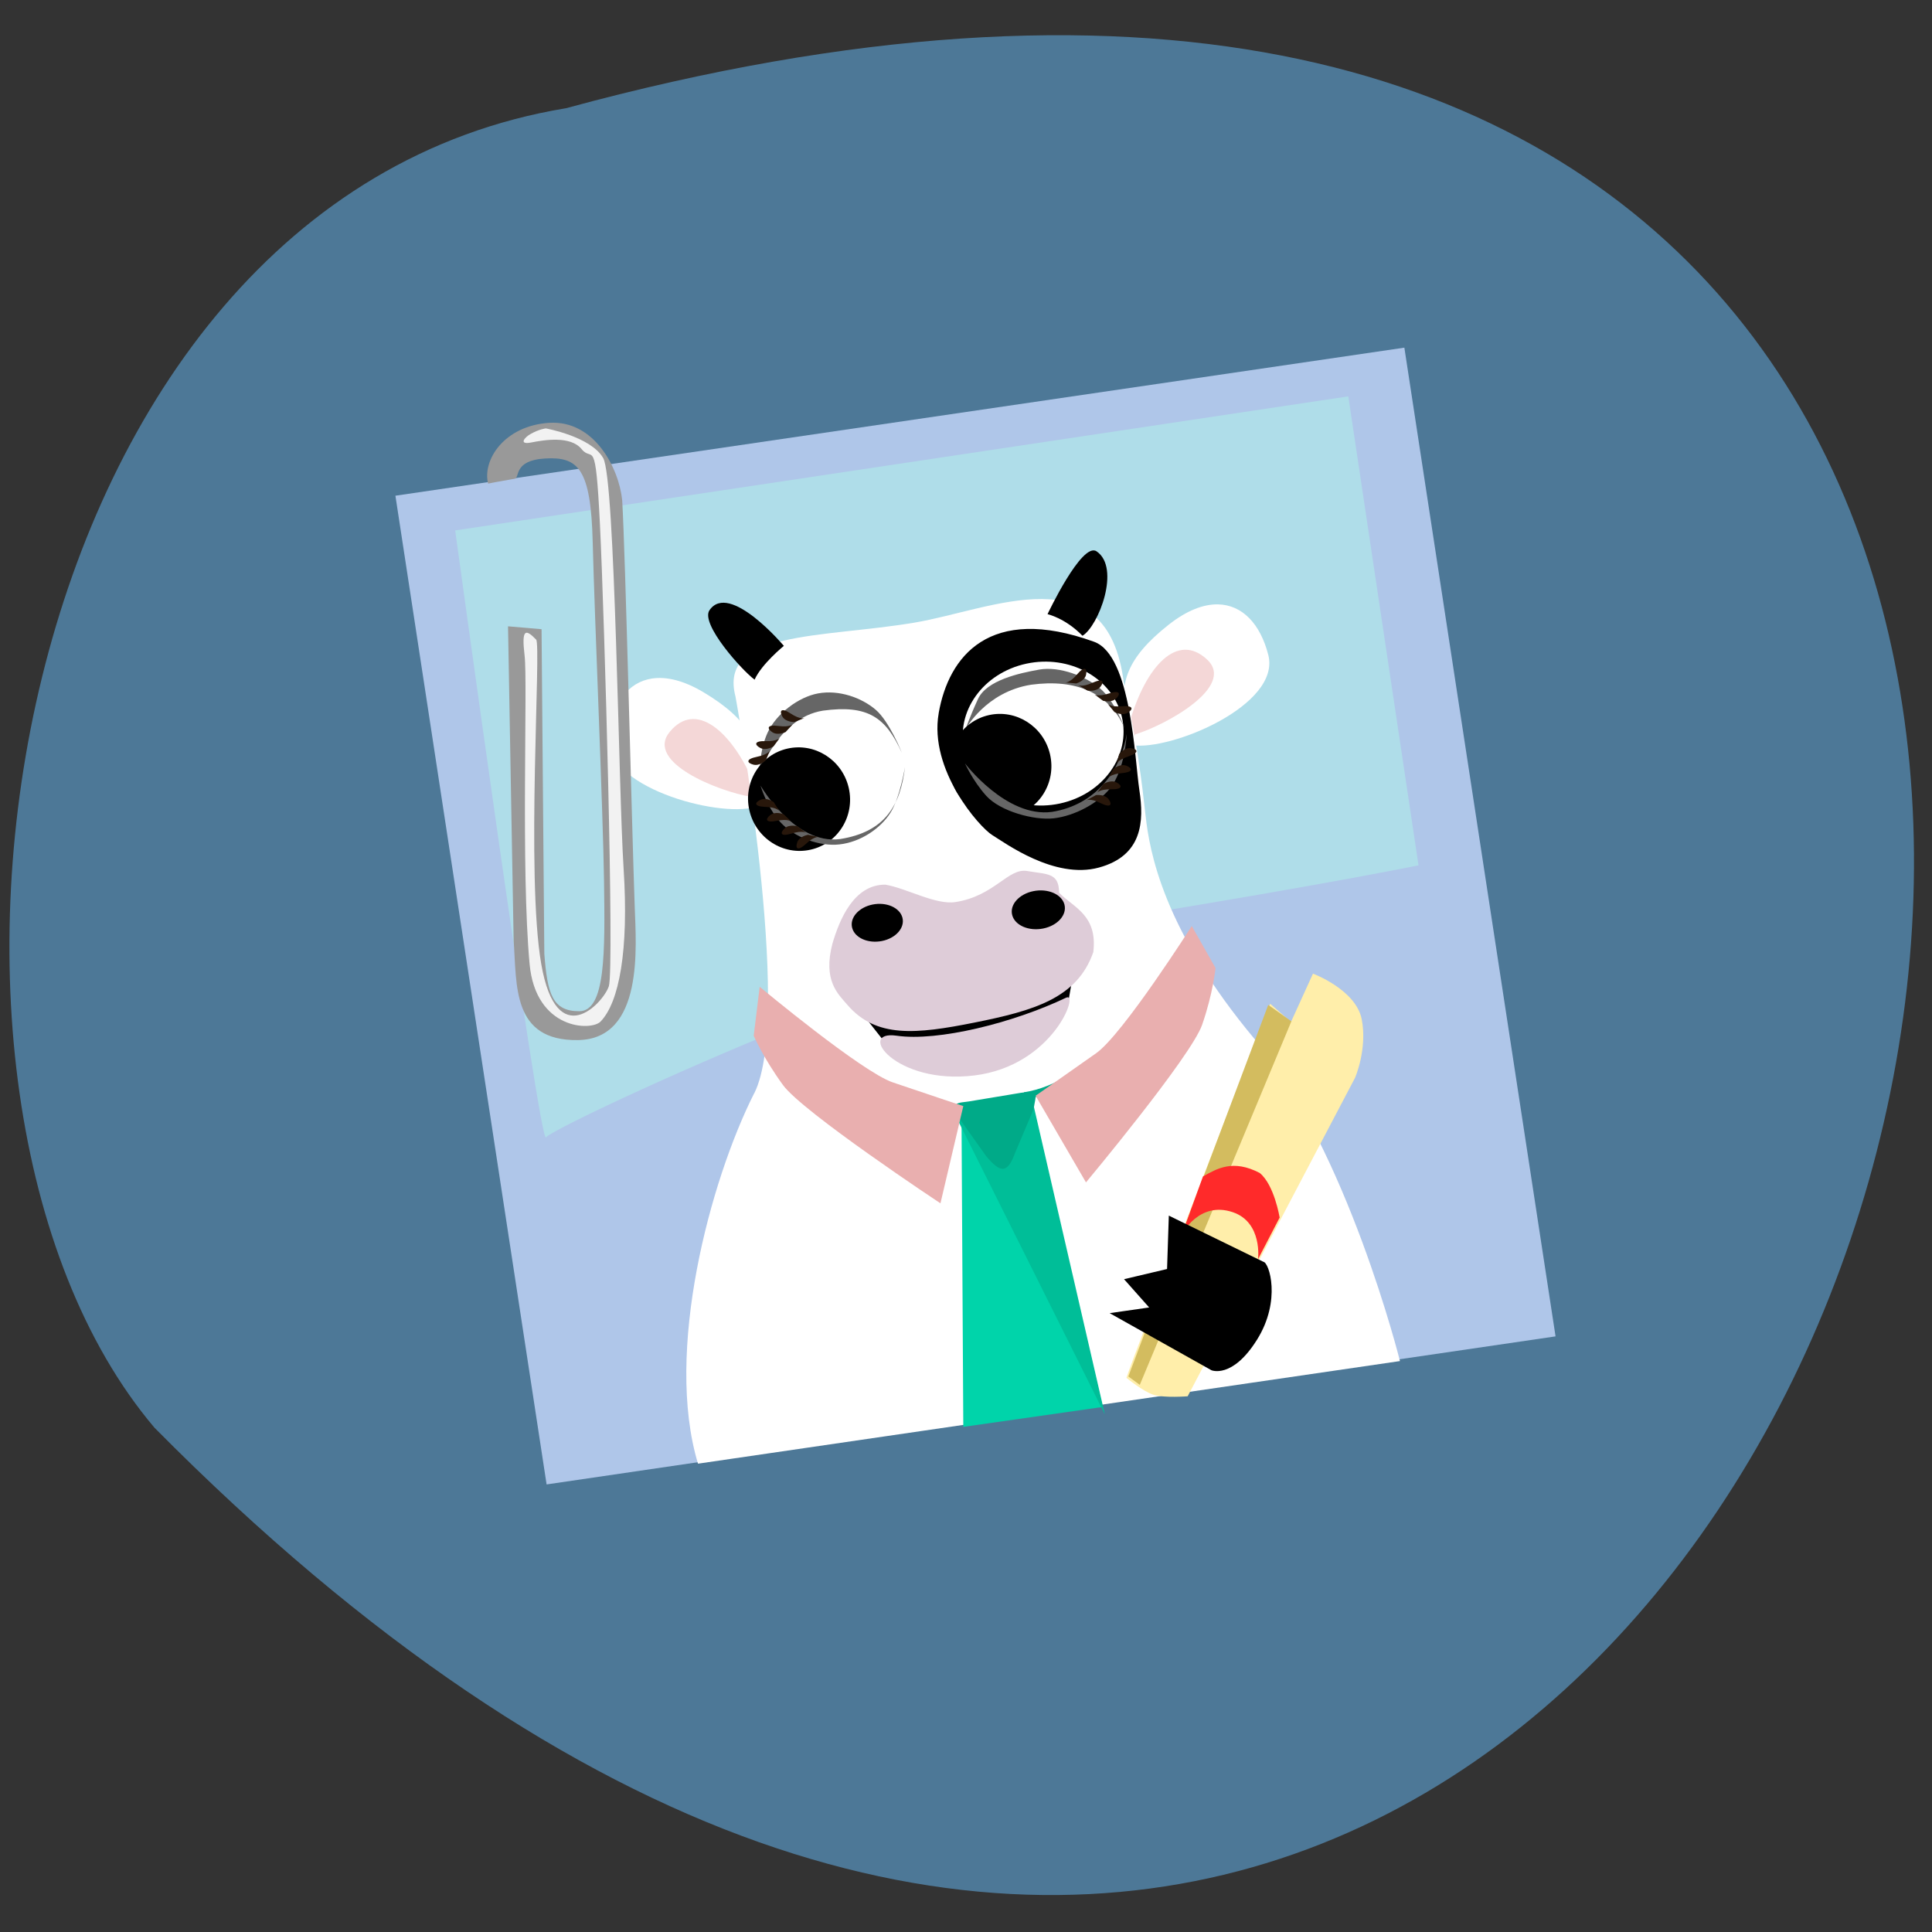 <svg xmlns="http://www.w3.org/2000/svg" viewBox="0 0 256 256"><rect x="0" y="0" width="256" height="256" fill="#333333" stroke="none"/><path d="m 74.99 14.341 c 306.08 -83.21 172.4 404.11 -54.52 174.84 -37.649 -44.45 -20.256 -162.48 54.52 -174.84 z" fill="#4d7897" color="#000"/><g transform="matrix(3.303 -0.475 0.472 3.153 1560.01 1695.41)"><path d="m -372.79 -574.42 h 40.493 v 41.57 h -40.493 z" transform="matrix(1 -0.003 0.003 1 0 0)" fill="#afc6e9"/><path d="m -372.37 -571.52 c 0 0 -0.309 25.892 0 25.506 0.309 -0.386 16.385 -5.488 24.269 -5.642 7.884 -0.155 11.593 -0.386 11.593 -0.386 v -19.709 z" fill="#afdde9"/><g fill="#f4d7d7"><path d="m -361.83 -559.78 c -0.058 -0.284 -0.921 -3.241 -1.888 -3.238 -0.968 0.003 -2.334 -0.05 -2.044 1.486 0.289 1.536 0.975 2.501 2.058 2.726 1.082 0.224 2.164 0.221 2.164 0.221 z"/><path d="m -347.24 -559.84 c 0 0 1.47 -3.135 2.665 -3.139 1.195 -0.004 2.504 -0.122 2.224 1.188 -0.28 1.31 -0.621 1.653 -2.269 2.284 -1.649 0.631 -3.01 0.806 -3.01 0.806 z"/></g><g fill="#fff"><path d="m -363.93 -546.6 c 2.01 -3.01 1.591 -16.428 1.591 -16.428 -0.29 -2.819 3.725 -1.89 7.461 -1.981 3.11 -0.076 7.987 -1.736 7.87 3.7 0.179 2.451 0.123 4.254 0.073 5.629 -0.052 1.452 0.01 4.764 2.985 9.842 2.975 5.078 3.799 14.08 3.799 14.08 l -28.17 0.068 c -0.67 -4.8 2.139 -11.573 4.386 -14.909 z"/><path d="m -347.01 -559.64 c 0.959 -2.201 2.407 -3.445 3.413 -2.114 0.965 1.277 -1.999 2.444 -3.273 2.65 l -0.166 0.426 c 1.479 0.463 6.072 -0.768 5.866 -2.904 -0.129 -1.335 -0.729 -2.218 -1.676 -2.382 -0.568 -0.098 -1.262 0.064 -2.055 0.542 -1.888 1.137 -2.26 2.145 -2.235 3.442"/></g><g stroke="#000" stroke-width="0.056"><path d="m -354.43 -561.13 c -0.718 2.257 0.925 4.905 1.381 5.302 0.457 0.397 2.175 2.189 3.968 1.959 1.766 -0.226 2.029 -1.609 2.025 -2.918 -0.004 -1.309 0.477 -5.579 -0.891 -6.347 -3.874 -2.172 -5.766 -0.254 -6.483 2 z"/><path d="m -359.23,-549.3 0.769,1.406 c 0,0 3.825,0.592 4.71,0.347 0.885,-0.244 2.653,-0.934 2.653,-0.934 l 0.319,-1.01 c 0,0 -3.055,1.096 -4.585,0.98 -1.53,-0.116 -3.866,-0.793 -3.866,-0.793 z"/></g><path d="m -359.75 -549.67 c 0.925 1.523 2.497 1.607 4.882 1.469 2.382 -0.137 4.177 -0.387 5.08 -2.198 0.386 -1.494 -0.497 -1.929 -0.998 -2.644 0.124 -0.836 -0.374 -0.823 -1.115 -1.079 -0.741 -0.256 -1.426 0.832 -3.01 0.851 -0.792 0.009 -1.839 -0.859 -2.648 -1.131 -1.237 -0.196 -2.01 1.172 -2.426 2.115 -0.595 1.459 -0.082 2.095 0.235 2.617 z" fill="#deccd8"/><g fill="#fff"><path transform="matrix(0.056 -0 0 0.056 -326.32 -603.7)" d="m -374.39 781.97 c 2.396 29.351 -21.15 54.958 -52.603 57.19 -31.448 2.237 -58.885 -19.744 -61.28 -49.1 -2.396 -29.351 21.15 -54.958 52.603 -57.19 30.964 -2.202 58.14 19.09 61.17 47.935"/><path d="m -373.92 781.49 c 2.416 32.82 -21.329 61.45 -53.04 63.955 -31.708 2.501 -59.37 -22.08 -61.787 -54.898 -2.416 -32.82 21.329 -61.45 53.04 -63.955 31.22 -2.462 58.62 21.348 61.678 53.601" transform="matrix(0.056 -0 0 0.056 -334.62 -603.89)"/></g><path d="m -361.49 -563.61 c -0.429 -0.439 -1.811 -2.614 -1.362 -3.123 0.95 -1.075 2.711 1.907 2.711 1.907 0 0 -0.979 0.612 -1.348 1.216 z"/><path d="m -349.6 -564.57 c 0 0 1.777 -2.791 2.295 -2.295 0.861 0.824 -0.365 3.091 -1.05 3.391 -0.568 -0.828 -1.245 -1.096 -1.245 -1.096 z"/><path d="m -362.11 -559.32 c -0.588 -2.328 -1.814 -3.791 -3.02 -2.642 -1.16 1.103 1.575 2.736 2.798 3.148 l 0.095 0.448 c -1.535 0.216 -5.866 -1.746 -5.315 -3.82 0.345 -1.296 1.08 -2.07 2.041 -2.077 0.577 -0.004 1.234 0.268 1.94 0.869 1.678 1.429 1.88 2.484 1.645 3.76" fill="#fff"/><path d="m -358 -548.12 c 1.576 0.488 4.651 0.165 6.876 -0.563 0.571 -0.187 -0.902 2.73 -4.069 2.657 -3.167 -0.073 -4.383 -2.582 -2.807 -2.094 z" fill="#deccd8"/><g fill="#666"><path d="m -353.49 -560.33 c 0 0 1 -1.405 2.826 -1.435 1.808 0.016 3.01 0.787 3.427 2.348 0 0 -0.248 -1.202 -0.72 -1.769 -0.489 -0.589 -1.464 -1.184 -2.304 -1.153 -0.787 0.029 -2.117 0.123 -2.57 0.85 -0.439 0.704 -0.659 1.159 -0.659 1.159 z"/><path d="m -361.84 -559.73 c 0 0 1.031 -2.17 2.853 -2.2 1.808 0.016 2.433 0.651 2.853 2.211 0 0 -0.303 -1.366 -0.774 -1.933 -0.489 -0.589 -1.328 -1.048 -2.167 -1.016 -0.787 0.029 -1.762 0.588 -2.215 1.315 -0.439 0.704 -0.55 1.624 -0.55 1.624 z"/></g><g transform="matrix(0.056 -0 0 0.056 -326.32 -603.7)"><path d="m -434.34 913.88 c 0.794 7.867 -7.01 14.73 -17.436 15.33 -10.424 0.599 -19.518 -5.292 -20.312 -13.159 -0.794 -7.867 7.01 -14.73 17.436 -15.33 10.263 -0.59 19.27 5.117 20.276 12.848"/><path d="m -549.34 906.41 c 0.764 7.67 -6.747 14.362 -16.778 14.947 -10.03 0.584 -18.781 -5.16 -19.546 -12.83 -0.764 -7.67 6.747 -14.362 16.778 -14.947 9.876 -0.575 18.543 4.989 19.511 12.527"/></g><g transform="matrix(0.056 -0 0 0.056 -579.12 -586.88)"><path d="m 3940.93 505.1 c 1.516 21.18 -13.383 39.662 -33.28 41.28 -19.895 1.614 -37.25 -14.249 -38.768 -35.431 -1.516 -21.18 13.383 -39.662 33.28 -41.28 19.588 -1.589 36.779 13.778 38.699 34.594"/><path d="m 4085.62 501.78 c 1.516 21.18 -13.383 39.662 -33.28 41.28 -19.895 1.614 -37.25 -14.249 -38.768 -35.431 -1.516 -21.18 13.383 -39.662 33.28 -41.28 19.588 -1.589 36.779 13.778 38.699 34.594"/></g><g fill="#666"><path d="m -353.72 -558.92 c 0 0 1.304 2.491 3.127 2.51 1.808 -0.027 2.973 -1.349 3.397 -2.762 0 0 -0.265 1.449 -0.979 2.143 -0.549 0.534 -1.54 0.919 -2.379 0.894 -0.787 -0.024 -2.066 -0.604 -2.523 -1.328 -0.443 -0.701 -0.642 -1.456 -0.642 -1.456 z"/><path d="m -361.88 -559.22 c 0 0 0.99 2.655 2.812 2.674 1.808 -0.027 2.564 -1.021 2.973 -2.584 0 0 -0.374 1.231 -0.842 1.801 -0.485 0.592 -1.349 1.029 -2.188 1 -0.787 -0.024 -1.738 -0.549 -2.195 -1.274 -0.443 -0.701 -0.56 -1.62 -0.56 -1.62 z"/></g><path d="m -353.22,-544.89 1.127,13.261 -5.593,-0.005 1.805,-13.15 z" fill="#00d4aa"/><g fill="#0a8"><path d="m -353.34 -545.04 c 2.507 -0.021 5.338 -2.689 7.02 -4.838 l 0.129 0.823 c -2.316 2.526 -4.762 3.721 -7.084 4.395 z"/><path d="m -355.56 -544.91 c -2.579 -0.005 -5.492 -2.592 -7.235 -4.73 l -0.128 0.824 c 2.398 2.512 4.972 3.564 7.364 4.223 z"/></g><path d="m -368.04,-575.39 c -1.786,-0.15 -2.857,1.135 -2.762,2.138 l 0.296,-0.015 0.764,-0.027 c 0.237,0.024 0.031,-0.769 1.329,-0.653 1.297,0.117 1.739,0.661 1.374,3.727 -0.365,3.067 -1.172,11.1 -1.548,14.01 -0.376,2.905 -0.696,5.359 -1.737,5.204 -1.048,-0.157 -1.153,-0.889 -1.034,-2.575 l 1.799,-13.364 -1.3,-0.317 -1.629,12.98 c -0.129,1.832 -0.663,4.105 1.944,4.456 2.607,0.351 2.834,-3.547 3.01,-5.131 0.391,-3.607 1.705,-14.532 1.9,-16.817 0.061,-1.337 -0.621,-3.466 -2.407,-3.615 z" fill="#999" color="#000"/><path d="m -356.15,-544.45 4.096,13.14 -1,-13.371 z" fill="#00be98"/><path d="m -355.53,-544.99 2.071,-0.047 c 0.772,0.006 0.561,0.187 0.404,0.742 l -0.983,1.689 c -0.438,0.847 -0.707,0.734 -1.156,-0.027 l -0.752,-1.545 c -0.553,-0.971 0.049,-0.797 0.415,-0.812 z" fill="#0a8"/><g fill="#e9afaf"><path d="m -352.9,-544.83 1.469,3.864 c 0,0 4.869,-4.56 5.488,-5.797 0.618,-1.237 0.86,-2.256 0.86,-2.256 l -0.686,-1.868 c 0,0 -3.342,4.047 -4.502,4.666 -1.159,0.618 -2.628,1.391 -2.628,1.391 z"/><path d="m -355.8,-544.83 -1.469,3.864 c 0,0 -4.869,-4.56 -5.488,-5.797 -0.618,-1.237 -0.86,-2.202 -0.86,-2.202 l 0.522,-1.978 c 0,0 3.506,4.102 4.666,4.72 1.159,0.618 2.628,1.391 2.628,1.391 z"/></g><g fill="#28170b"><path d="m -361.52 -560.23 c 0 0 -0.273 0.219 -0.519 0.109 -0.246 -0.109 -0.273 -0.273 0.191 -0.301 0.465 -0.027 0.547 -0.191 0.547 -0.191 z"/><path d="m -361.14 -560.75 c 0 0 -0.318 0.147 -0.53 -0.018 -0.213 -0.165 -0.2 -0.331 0.258 -0.246 0.458 0.085 0.576 -0.055 0.576 -0.055 z"/><path d="m -360.58 -561.27 c 0 0 -0.332 0.112 -0.525 -0.075 -0.194 -0.187 -0.163 -0.35 0.283 -0.217 0.446 0.133 0.579 0.007 0.579 0.007 z"/><path d="m -360.18 -561.63 c 0 0 -0.347 -0.047 -0.437 -0.301 -0.09 -0.254 0.01 -0.386 0.35 -0.068 0.34 0.318 0.515 0.264 0.515 0.264 z"/><path d="m -361.46 -558.46 c 0 0 -0.244 -0.25 -0.502 -0.172 -0.257 0.078 -0.305 0.238 0.153 0.322 0.458 0.084 0.519 0.257 0.519 0.257 z"/><path d="m -361.14 -557.9 c 0 0 -0.297 -0.185 -0.528 -0.047 -0.231 0.138 -0.239 0.304 0.226 0.276 0.465 -0.028 0.565 0.125 0.565 0.125 z"/><path d="m -360.66 -557.32 c 0 0 -0.315 -0.152 -0.53 0.01 -0.215 0.162 -0.205 0.328 0.254 0.25 0.459 -0.077 0.575 0.064 0.575 0.064 z"/><path d="m -360.3 -556.91 c 0 0 -0.35 0.005 -0.471 0.245 -0.121 0.241 -0.038 0.385 0.339 0.111 0.376 -0.274 0.544 -0.199 0.544 -0.199 z"/><path d="m -347.55 -560.15 c 0 0 0.273 0.219 0.519 0.109 0.246 -0.109 0.273 -0.273 -0.191 -0.301 -0.465 -0.027 -0.547 -0.191 -0.547 -0.191 z"/><path d="m -347.93 -560.68 c 0 0 0.318 0.147 0.53 -0.018 0.213 -0.165 0.2 -0.331 -0.258 -0.246 -0.458 0.085 -0.576 -0.055 -0.576 -0.055 z"/><path d="m -348.48 -561.19 c 0 0 0.332 0.112 0.525 -0.075 0.194 -0.187 0.163 -0.35 -0.283 -0.217 -0.446 0.133 -0.579 0.007 -0.579 0.007 z"/><path d="m -348.88 -561.55 c 0 0 0.347 -0.047 0.437 -0.301 0.09 -0.254 -0.01 -0.386 -0.35 -0.068 -0.34 0.318 -0.515 0.264 -0.515 0.264 z"/><path d="m -347.61 -558.39 c 0 0 0.244 -0.25 0.502 -0.172 0.257 0.078 0.305 0.238 -0.153 0.322 -0.458 0.084 -0.519 0.257 -0.519 0.257 z"/><path d="m -347.92 -557.82 c 0 0 0.297 -0.185 0.528 -0.047 0.231 0.138 0.239 0.304 -0.226 0.276 -0.464 -0.028 -0.565 0.125 -0.565 0.125 z"/><path d="m -348.41 -557.25 c 0 0 0.315 -0.152 0.53 0.01 0.215 0.162 0.205 0.328 -0.254 0.25 -0.459 -0.077 -0.575 0.064 -0.575 0.064 z"/><path d="m -348.76 -556.84 c 0 0 0.35 0.005 0.471 0.245 0.121 0.241 0.038 0.385 -0.339 0.111 -0.376 -0.274 -0.544 -0.199 -0.544 -0.199 z"/></g><path d="m -350.99,-532.69 c 0.41,-0.888 7.843,-14.537 7.843,-14.537 l 0.71,0.874 1.148,-1.858 c 0,0 1.592,0.91 1.646,2.167 0.055,1.257 -0.608,2.369 -0.608,2.369 l -8.444,12.11 c 0,0 -0.93,-0.064 -1.325,-0.26 -0.395,-0.196 -0.97,-0.861 -0.97,-0.861 z" fill="#fea"/><path d="m -343.23,-547.19 0.812,0.812 -8.09,14.06 -0.4,-0.414 z" fill="#d3bc5f"/><path d="m -346.8 -540.52 c 0.607 -0.241 1.279 -0.537 2.247 0.193 0.505 0.576 0.521 1.954 0.521 1.954 l -1.093 1.585 c 0 0 0.399 -1.489 -0.714 -2.083 -1.266 -0.676 -2.128 0.608 -2.128 0.608 z" fill="#ff2a2a"/><path d="m -368.21 -575.18 c 0 0 -0.251 -0.014 -0.628 0.137 -0.273 0.109 -0.547 0.383 -0.027 0.355 0.519 -0.027 1.585 -0.055 1.94 0.574 0.355 0.629 0.634 -0.562 0.273 3.224 -0.361 3.787 -2.044 18.369 -2.363 19.03 -0.319 0.665 -2.444 2.455 -2.525 -1.318 -0.08 -3.774 1.884 -13.11 1.707 -13.371 -0.355 -0.519 -0.516 -0.532 -0.547 0.589 -0.031 1.121 -1.403 8.742 -1.617 12.721 -0.148 2.746 2.024 3.127 2.448 2.785 0.847 -0.683 1.53 -2.76 1.804 -6.148 0.273 -3.388 1.967 -16.07 1.612 -17.02 -0.355 -0.956 -2.077 -1.558 -2.077 -1.558 z" fill="#f2f2f2"/><path d="m -344.93,-536.65 -3.443,-2.459 -0.383,2.186 -1.749,0.164 0.82,1.312 h -1.585 l 3.662,2.951 c 0,0 0.765,0.492 1.967,-0.984 1.202,-1.476 0.929,-3.115 0.71,-3.17 z"/></g></svg>